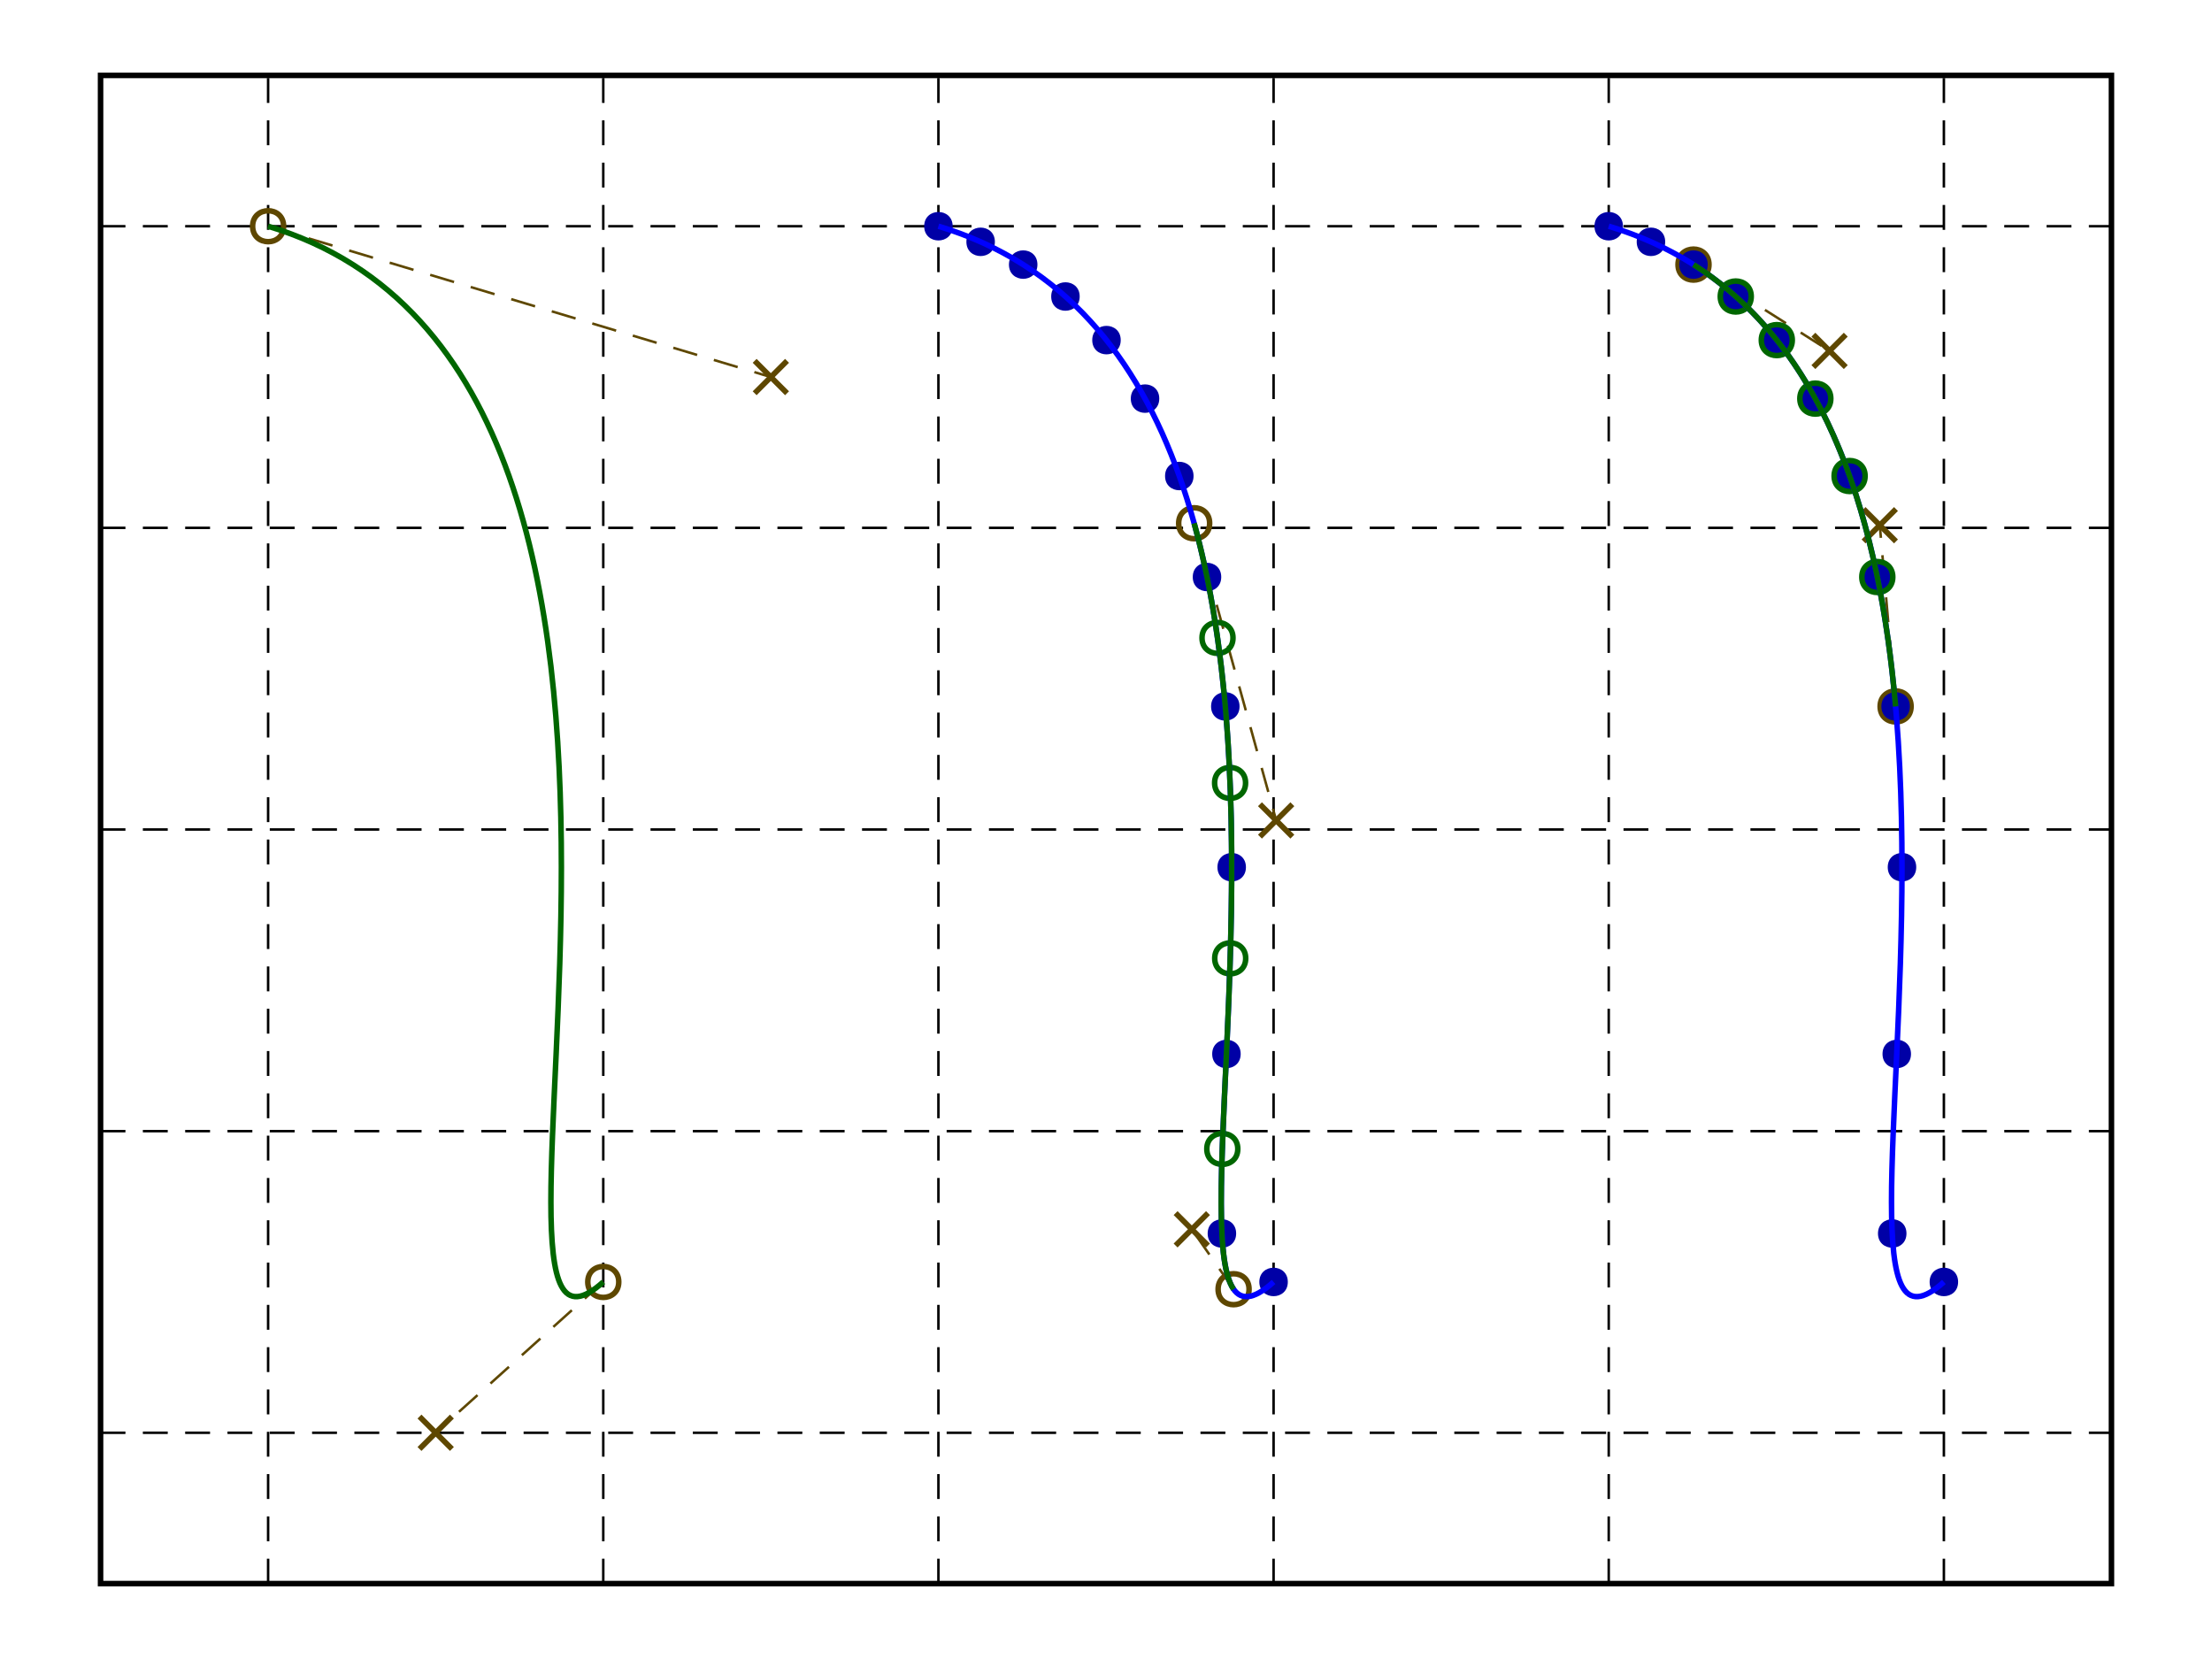 <?xml version="1.0" encoding="UTF-8"?>
<svg xmlns="http://www.w3.org/2000/svg" xmlns:xlink="http://www.w3.org/1999/xlink" width="400pt" height="300pt" viewBox="0 0 400 300">
<path fill="none" stroke-width="1" stroke-linecap="butt" stroke-linejoin="miter" stroke="rgb(0%, 0%, 0%)" stroke-opacity="1" stroke-miterlimit="10" d="M 18.184 286.363 L 18.184 13.637 L 381.816 13.637 L 381.816 286.363 Z M 18.184 286.363 "/>
<path fill="none" stroke-width="0.45" stroke-linecap="butt" stroke-linejoin="miter" stroke="rgb(0%, 0%, 0%)" stroke-opacity="1" stroke-dasharray="4.5 3.15" stroke-miterlimit="10" d="M 18.184 150 L 381.816 150 M 18.184 204.547 L 381.816 204.547 M 18.184 259.09 L 381.816 259.09 M 18.184 95.453 L 381.816 95.453 M 18.184 40.91 L 381.816 40.91 "/>
<path fill="none" stroke-width="0.45" stroke-linecap="butt" stroke-linejoin="miter" stroke="rgb(0%, 0%, 0%)" stroke-opacity="1" stroke-dasharray="4.5 3.15" stroke-miterlimit="10" d="M 109.09 286.363 L 109.09 13.637 M 48.484 286.363 L 48.484 13.637 M 169.695 286.363 L 169.695 13.637 M 230.305 286.363 L 230.305 13.637 M 290.91 286.363 L 290.91 13.637 M 351.516 286.363 L 351.516 13.637 "/>
<path fill="none" stroke-width="1" stroke-linecap="butt" stroke-linejoin="miter" stroke="rgb(37%, 28%, 0%)" stroke-opacity="1" stroke-miterlimit="10" d="M 111.891 231.816 C 111.891 235.551 106.289 235.551 106.289 231.816 C 106.289 228.086 111.891 228.086 111.891 231.816 Z M 51.285 40.91 C 51.285 44.641 45.684 44.641 45.684 40.91 C 45.684 37.176 51.285 37.176 51.285 40.91 Z M 51.285 40.91 "/>
<path fill="none" stroke-width="1" stroke-linecap="butt" stroke-linejoin="miter" stroke="rgb(37%, 28%, 0%)" stroke-opacity="1" stroke-miterlimit="10" d="M 75.859 256.16 L 81.719 262.02 M 81.719 256.16 L 75.859 262.02 Z M 136.465 65.25 L 142.324 71.113 M 142.324 65.25 L 136.465 71.113 Z M 142.324 65.25 "/>
<path fill="none" stroke-width="0.45" stroke-linecap="butt" stroke-linejoin="miter" stroke="rgb(37%, 28%, 0%)" stroke-opacity="1" stroke-dasharray="4.5 3.15" stroke-miterlimit="10" d="M 109.09 231.816 L 78.789 259.09 M 48.484 40.91 L 139.395 68.184 "/>
<path fill="none" stroke-width="1" stroke-linecap="butt" stroke-linejoin="miter" stroke="rgb(37%, 28%, 0%)" stroke-opacity="1" stroke-miterlimit="10" d="M 225.871 233.133 C 225.871 236.863 220.273 236.863 220.273 233.133 C 220.273 229.398 225.871 229.398 225.871 233.133 Z M 218.742 94.621 C 218.742 98.355 213.141 98.355 213.141 94.621 C 213.141 90.887 218.742 90.887 218.742 94.621 Z M 218.742 94.621 "/>
<path fill="none" stroke-width="1" stroke-linecap="butt" stroke-linejoin="miter" stroke="rgb(37%, 28%, 0%)" stroke-opacity="1" stroke-miterlimit="10" d="M 212.586 219.367 L 218.445 225.23 M 218.445 219.367 L 212.586 225.23 Z M 227.84 145.43 L 233.699 151.293 M 233.699 145.43 L 227.84 151.293 Z M 233.699 145.43 "/>
<path fill="none" stroke-width="0.45" stroke-linecap="butt" stroke-linejoin="miter" stroke="rgb(37%, 28%, 0%)" stroke-opacity="1" stroke-dasharray="4.5 3.15" stroke-miterlimit="10" d="M 223.07 233.133 L 215.516 222.297 M 215.941 94.621 L 230.77 148.359 "/>
<path fill="none" stroke-width="1" stroke-linecap="butt" stroke-linejoin="miter" stroke="rgb(37%, 28%, 0%)" stroke-opacity="1" stroke-miterlimit="10" d="M 345.586 127.746 C 345.586 131.48 339.988 131.48 339.988 127.746 C 339.988 124.012 345.586 124.012 345.586 127.746 Z M 309.039 47.848 C 309.039 51.582 303.438 51.582 303.438 47.848 C 303.438 44.113 309.039 44.113 309.039 47.848 Z M 309.039 47.848 "/>
<path fill="none" stroke-width="1" stroke-linecap="butt" stroke-linejoin="miter" stroke="rgb(37%, 28%, 0%)" stroke-opacity="1" stroke-miterlimit="10" d="M 336.992 92.047 L 342.855 97.906 M 342.855 92.047 L 336.992 97.906 Z M 327.918 60.52 L 333.777 66.383 M 333.777 60.52 L 327.918 66.383 Z M 333.777 60.52 "/>
<path fill="none" stroke-width="0.45" stroke-linecap="butt" stroke-linejoin="miter" stroke="rgb(37%, 28%, 0%)" stroke-opacity="1" stroke-dasharray="4.5 3.15" stroke-miterlimit="10" d="M 342.789 127.746 L 339.926 94.977 M 306.238 47.848 L 330.848 63.453 "/>
<path fill-rule="nonzero" fill="rgb(0%, 0%, 65%)" fill-opacity="1" d="M 232.879 231.816 C 232.879 235.254 227.727 235.254 227.727 231.816 C 227.727 228.383 232.879 228.383 232.879 231.816 "/>
<path fill-rule="nonzero" fill="rgb(0%, 0%, 65%)" fill-opacity="1" d="M 223.535 223.051 C 223.535 226.488 218.383 226.488 218.383 223.051 C 218.383 219.617 223.535 219.617 223.535 223.051 "/>
<path fill-rule="nonzero" fill="rgb(0%, 0%, 65%)" fill-opacity="1" d="M 224.355 190.59 C 224.355 194.023 219.203 194.023 219.203 190.59 C 219.203 187.156 224.355 187.156 224.355 190.59 "/>
<path fill-rule="nonzero" fill="rgb(0%, 0%, 65%)" fill-opacity="1" d="M 225.305 156.816 C 225.305 160.254 220.152 160.254 220.152 156.816 C 220.152 153.383 225.305 153.383 225.305 156.816 "/>
<path fill-rule="nonzero" fill="rgb(0%, 0%, 65%)" fill-opacity="1" d="M 224.152 127.746 C 224.152 131.18 219 131.18 219 127.746 C 219 124.312 224.152 124.312 224.152 127.746 "/>
<path fill-rule="nonzero" fill="rgb(0%, 0%, 65%)" fill-opacity="1" d="M 220.84 104.344 C 220.84 107.777 215.688 107.777 215.688 104.344 C 215.688 100.906 220.84 100.906 220.84 104.344 "/>
<path fill-rule="nonzero" fill="rgb(0%, 0%, 65%)" fill-opacity="1" d="M 215.832 86.078 C 215.832 89.516 210.68 89.516 210.68 86.078 C 210.68 82.645 215.832 82.645 215.832 86.078 "/>
<path fill-rule="nonzero" fill="rgb(0%, 0%, 65%)" fill-opacity="1" d="M 209.633 72.082 C 209.633 75.516 204.484 75.516 204.484 72.082 C 204.484 68.648 209.633 68.648 209.633 72.082 "/>
<path fill-rule="nonzero" fill="rgb(0%, 0%, 65%)" fill-opacity="1" d="M 202.664 61.504 C 202.664 64.938 197.512 64.938 197.512 61.504 C 197.512 58.066 202.664 58.066 202.664 61.504 "/>
<path fill-rule="nonzero" fill="rgb(0%, 0%, 65%)" fill-opacity="1" d="M 195.242 53.617 C 195.242 57.055 190.09 57.055 190.09 53.617 C 190.09 50.184 195.242 50.184 195.242 53.617 "/>
<path fill-rule="nonzero" fill="rgb(0%, 0%, 65%)" fill-opacity="1" d="M 187.602 47.848 C 187.602 51.281 182.449 51.281 182.449 47.848 C 182.449 44.414 187.602 44.414 187.602 47.848 "/>
<path fill-rule="nonzero" fill="rgb(0%, 0%, 65%)" fill-opacity="1" d="M 179.906 43.73 C 179.906 47.164 174.754 47.164 174.754 43.73 C 174.754 40.297 179.906 40.297 179.906 43.73 "/>
<path fill-rule="nonzero" fill="rgb(0%, 0%, 65%)" fill-opacity="1" d="M 172.273 40.91 C 172.273 44.344 167.121 44.344 167.121 40.91 C 167.121 37.473 172.273 37.473 172.273 40.91 "/>
<path fill="none" stroke-width="1" stroke-linecap="butt" stroke-linejoin="miter" stroke="rgb(0%, 40%, 0%)" stroke-opacity="1" stroke-miterlimit="10" d="M 223.832 207.762 C 223.832 211.496 218.23 211.496 218.23 207.762 C 218.23 204.031 223.832 204.031 223.832 207.762 Z M 225.262 173.301 C 225.262 177.035 219.66 177.035 219.66 173.301 C 219.66 169.57 225.262 169.57 225.262 173.301 Z M 225.238 141.574 C 225.238 145.309 219.641 145.309 219.641 141.574 C 219.641 137.844 225.238 137.844 225.238 141.574 Z M 222.965 115.352 C 222.965 119.086 217.363 119.086 217.363 115.352 C 217.363 111.621 222.965 111.621 222.965 115.352 Z M 222.965 115.352 "/>
<path fill-rule="nonzero" fill="rgb(0%, 0%, 65%)" fill-opacity="1" d="M 354.09 231.816 C 354.09 235.254 348.938 235.254 348.938 231.816 C 348.938 228.383 354.09 228.383 354.09 231.816 "/>
<path fill-rule="nonzero" fill="rgb(0%, 0%, 65%)" fill-opacity="1" d="M 344.75 223.051 C 344.75 226.488 339.598 226.488 339.598 223.051 C 339.598 219.617 344.75 219.617 344.75 223.051 "/>
<path fill-rule="nonzero" fill="rgb(0%, 0%, 65%)" fill-opacity="1" d="M 345.57 190.59 C 345.57 194.023 340.418 194.023 340.418 190.59 C 340.418 187.156 345.57 187.156 345.57 190.59 "/>
<path fill-rule="nonzero" fill="rgb(0%, 0%, 65%)" fill-opacity="1" d="M 346.516 156.816 C 346.516 160.254 341.363 160.254 341.363 156.816 C 341.363 153.383 346.516 153.383 346.516 156.816 "/>
<path fill-rule="nonzero" fill="rgb(0%, 0%, 65%)" fill-opacity="1" d="M 345.363 127.746 C 345.363 131.18 340.211 131.18 340.211 127.746 C 340.211 124.312 345.363 124.312 345.363 127.746 "/>
<path fill-rule="nonzero" fill="rgb(0%, 0%, 65%)" fill-opacity="1" d="M 342.055 104.344 C 342.055 107.777 336.902 107.777 336.902 104.344 C 336.902 100.906 342.055 100.906 342.055 104.344 "/>
<path fill-rule="nonzero" fill="rgb(0%, 0%, 65%)" fill-opacity="1" d="M 337.047 86.078 C 337.047 89.516 331.895 89.516 331.895 86.078 C 331.895 82.645 337.047 82.645 337.047 86.078 "/>
<path fill-rule="nonzero" fill="rgb(0%, 0%, 65%)" fill-opacity="1" d="M 330.848 72.082 C 330.848 75.516 325.695 75.516 325.695 72.082 C 325.695 68.648 330.848 68.648 330.848 72.082 "/>
<path fill-rule="nonzero" fill="rgb(0%, 0%, 65%)" fill-opacity="1" d="M 323.875 61.504 C 323.875 64.938 318.723 64.938 318.723 61.504 C 318.723 58.066 323.875 58.066 323.875 61.504 "/>
<path fill-rule="nonzero" fill="rgb(0%, 0%, 65%)" fill-opacity="1" d="M 316.453 53.617 C 316.453 57.055 311.305 57.055 311.305 53.617 C 311.305 50.184 316.453 50.184 316.453 53.617 "/>
<path fill-rule="nonzero" fill="rgb(0%, 0%, 65%)" fill-opacity="1" d="M 308.812 47.848 C 308.812 51.281 303.664 51.281 303.664 47.848 C 303.664 44.414 308.812 44.414 308.812 47.848 "/>
<path fill-rule="nonzero" fill="rgb(0%, 0%, 65%)" fill-opacity="1" d="M 301.121 43.73 C 301.121 47.164 295.969 47.164 295.969 43.73 C 295.969 40.297 301.121 40.297 301.121 43.73 "/>
<path fill-rule="nonzero" fill="rgb(0%, 0%, 65%)" fill-opacity="1" d="M 293.484 40.91 C 293.484 44.344 288.332 44.344 288.332 40.91 C 288.332 37.473 293.484 37.473 293.484 40.91 "/>
<path fill="none" stroke-width="1" stroke-linecap="butt" stroke-linejoin="miter" stroke="rgb(0%, 40%, 0%)" stroke-opacity="1" stroke-miterlimit="10" d="M 342.277 104.344 C 342.277 108.074 336.676 108.074 336.676 104.344 C 336.676 100.609 342.277 100.609 342.277 104.344 Z M 337.27 86.078 C 337.27 89.812 331.668 89.812 331.668 86.078 C 331.668 82.348 337.27 82.348 337.27 86.078 Z M 331.07 72.082 C 331.07 75.816 325.469 75.816 325.469 72.082 C 325.469 68.348 331.07 68.348 331.07 72.082 Z M 324.102 61.504 C 324.102 65.234 318.5 65.234 318.5 61.504 C 318.5 57.77 324.102 57.77 324.102 61.504 Z M 316.68 53.617 C 316.68 57.352 311.078 57.352 311.078 53.617 C 311.078 49.887 316.68 49.887 316.68 53.617 Z M 316.68 53.617 "/>
<path fill="none" stroke-width="1" stroke-linecap="butt" stroke-linejoin="miter" stroke="rgb(0%, 40%, 0%)" stroke-opacity="1" stroke-miterlimit="10" d="M 109.09 231.816 C 78.789 259.09 139.395 68.184 48.484 40.91 "/>
<path fill="none" stroke-width="1" stroke-linecap="butt" stroke-linejoin="miter" stroke="rgb(0%, 0%, 100%)" stroke-opacity="1" stroke-miterlimit="10" d="M 230.305 231.816 C 200 259.09 260.605 68.184 169.695 40.91 "/>
<path fill="none" stroke-width="1" stroke-linecap="butt" stroke-linejoin="miter" stroke="rgb(0%, 40%, 0%)" stroke-opacity="1" stroke-miterlimit="10" d="M 223.07 233.133 C 215.516 222.297 230.77 148.359 215.941 94.621 "/>
<path fill="none" stroke-width="1" stroke-linecap="butt" stroke-linejoin="miter" stroke="rgb(0%, 0%, 100%)" stroke-opacity="1" stroke-miterlimit="10" d="M 351.516 231.816 C 321.211 259.09 381.816 68.184 290.91 40.91 "/>
<path fill="none" stroke-width="1" stroke-linecap="butt" stroke-linejoin="miter" stroke="rgb(0%, 40%, 0%)" stroke-opacity="1" stroke-miterlimit="10" d="M 342.789 127.746 C 339.926 94.977 330.848 63.453 306.238 47.848 "/>
</svg>
